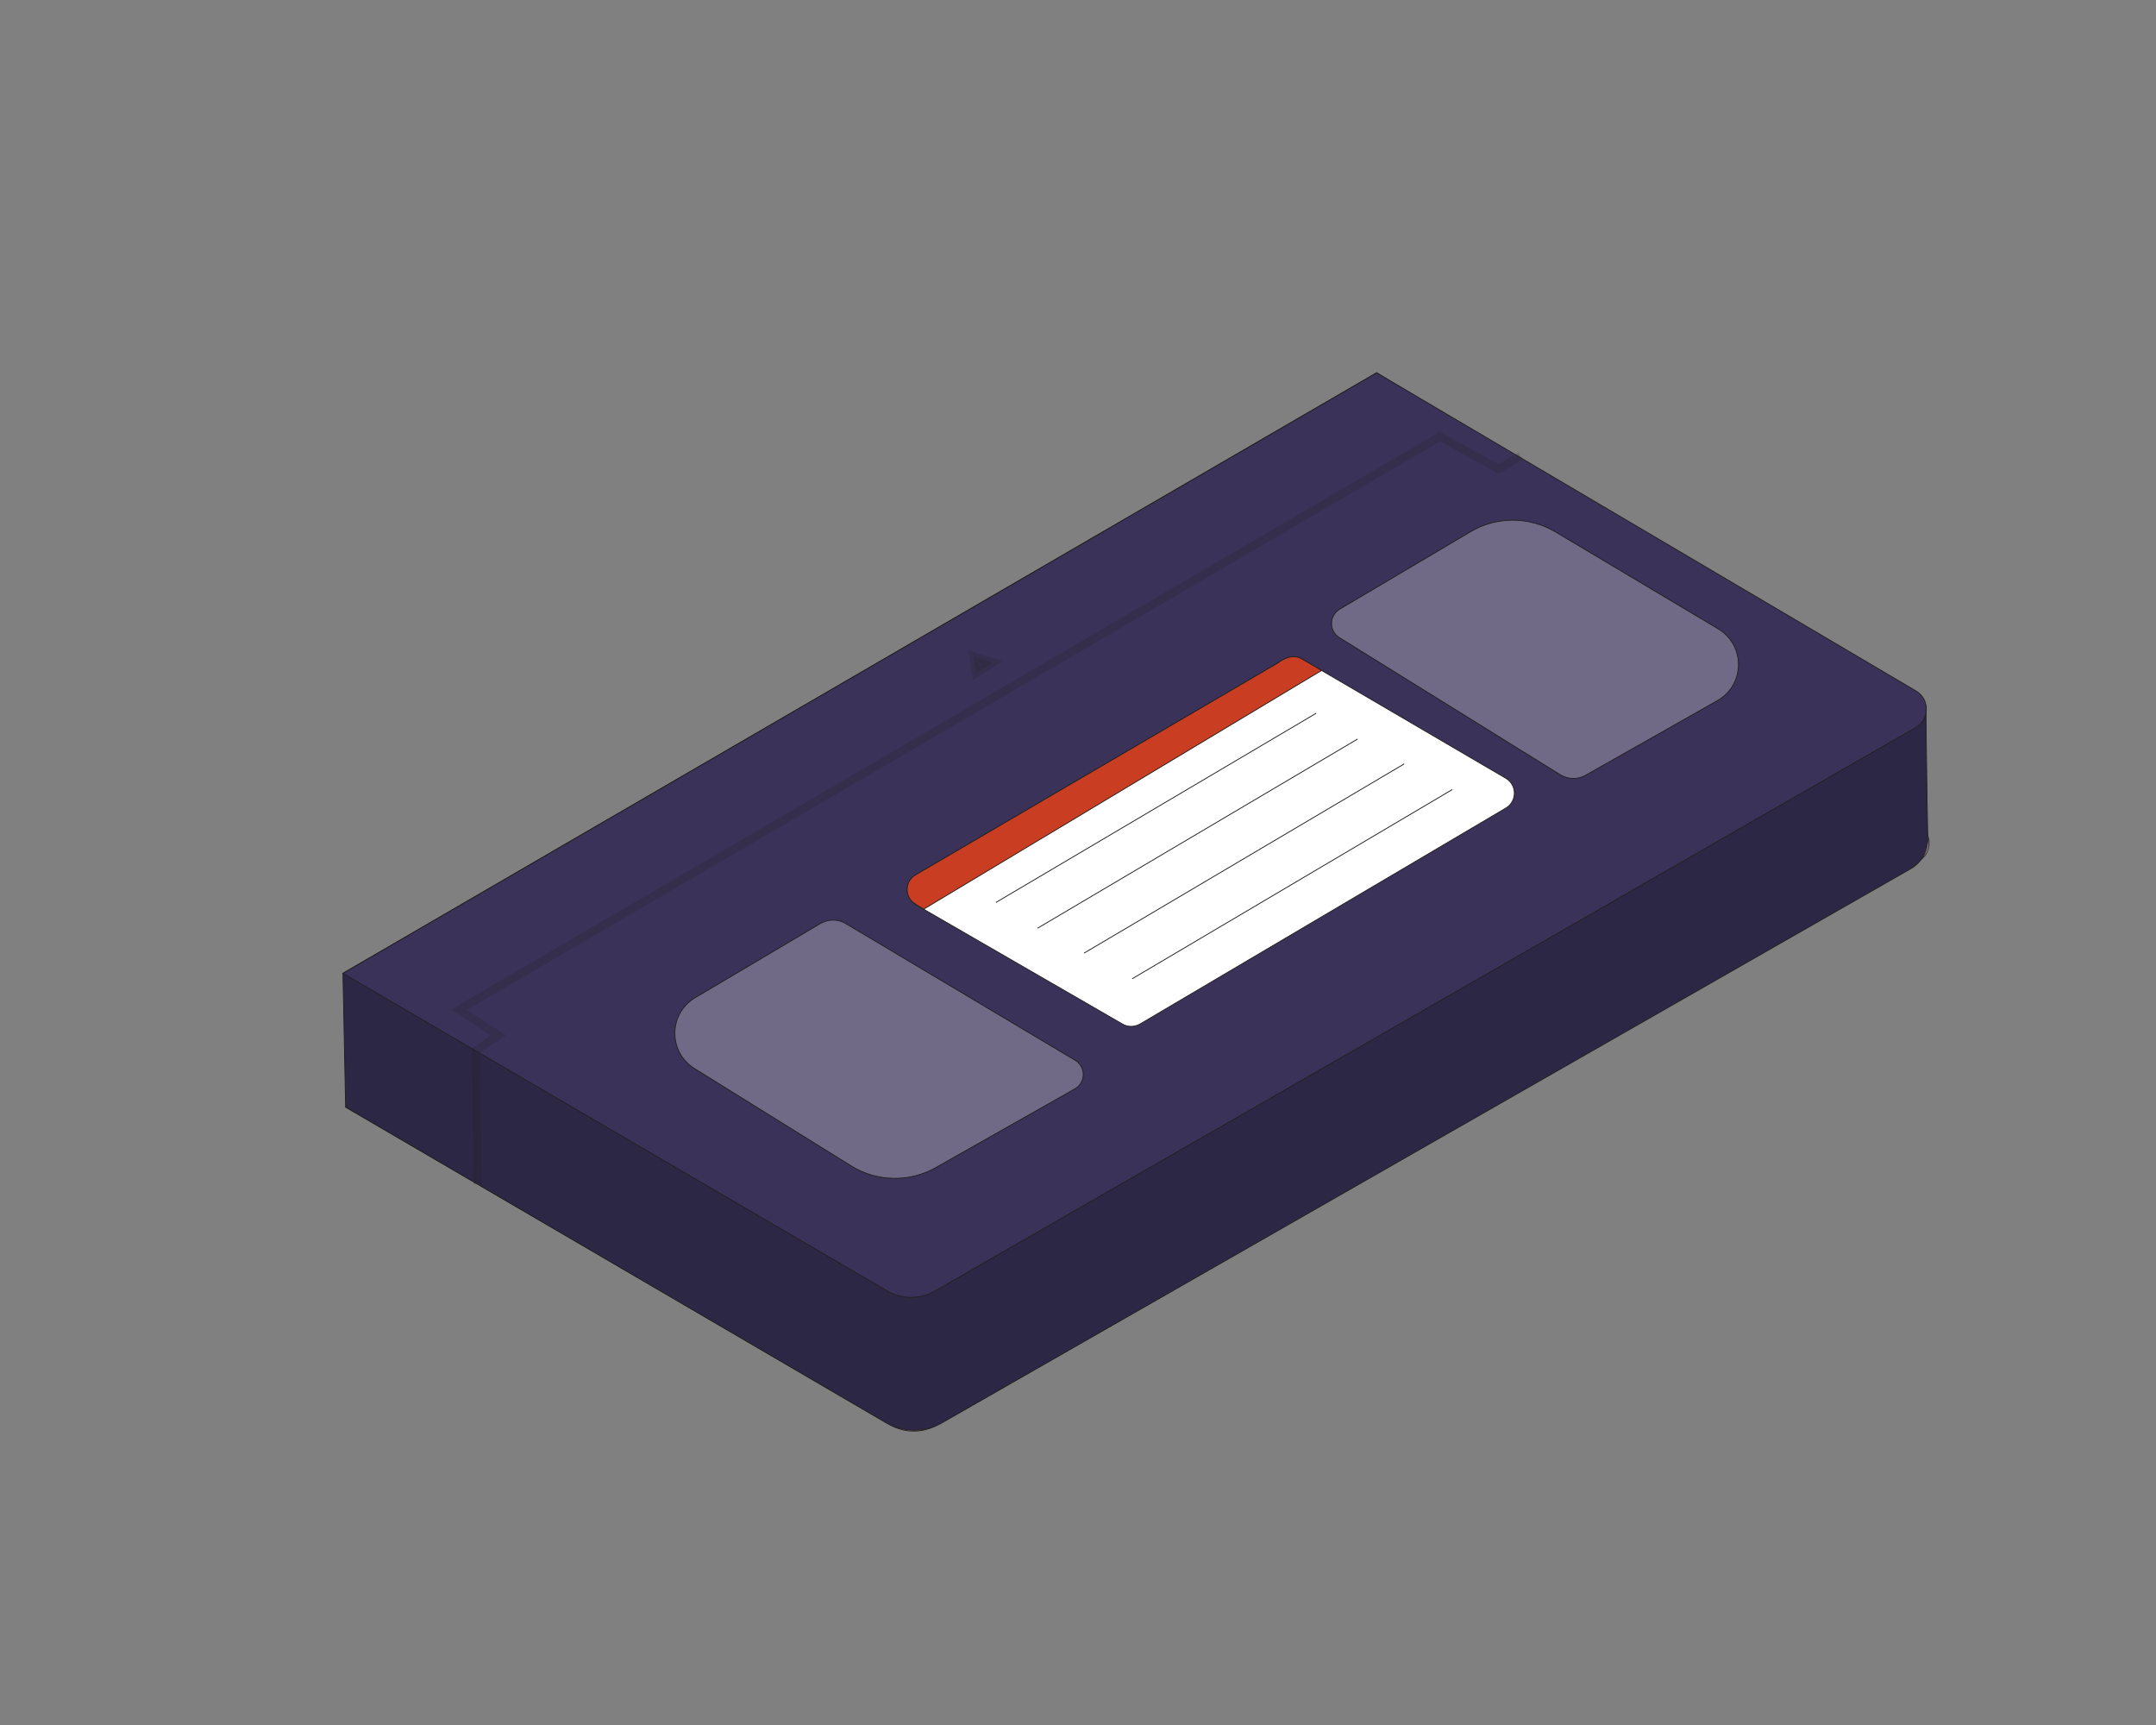 <?xml version="1.0" encoding="utf-8"?>
<!-- Generator: Adobe Illustrator 21.0.2, SVG Export Plug-In . SVG Version: 6.00 Build 0)  -->
<svg version="1.1" id="Layer_1" xmlns="http://www.w3.org/2000/svg" xmlns:xlink="http://www.w3.org/1999/xlink" x="0px" y="0px"
	 viewBox="0 0 1280 1024" style="enable-background:new 0 0 1280 1024;" xml:space="preserve">
<rect x="0" y="0" width="1280" height="1024" fill="#808080" stroke="none"/>
<style type="text/css">
	.st0{fill:#BCAAA4;stroke:#231F20;stroke-width:0.493;stroke-miterlimit:10;}
	.st1{fill:#2C2745;stroke:#231F20;stroke-width:0.493;stroke-miterlimit:10;}
	.st2{fill:#3A3259;stroke:#231F20;stroke-width:0.493;stroke-miterlimit:10;}
	.st3{opacity:0.2;fill:none;stroke:#231F20;stroke-width:4.929;stroke-miterlimit:10;}
	.st4{fill:#FFFFFF;stroke:#231F20;stroke-width:0.493;stroke-miterlimit:10;}
	.st5{fill:none;stroke:#231F20;stroke-width:0.493;stroke-miterlimit:10;}
	.st6{fill:#706A86;stroke:#231F20;stroke-width:0.493;stroke-miterlimit:10;}
	.st7{fill:#C93E23;stroke:#231F20;stroke-width:0.493;stroke-miterlimit:10;}
	.st8{opacity:0.2;fill:#231F20;stroke:#231F20;stroke-width:4.929;stroke-miterlimit:10;}
</style>
<path class="st0" d="M819,300.7L205.2,657.2l323.1,188.5c8.7,5.1,19.5,5.1,28.3,0.1l582.3-334.5c8.4-4.8,8.5-16.9,0.1-21.8
	L819,300.7z"/>
<path class="st1" d="M203.6,577.8l1.6,79.4l320.7,187.3c10.2,6,22.9,6.1,33.2,0.2c90.2-51.6,504.8-288.8,575.3-329
	c6.4-3.7,10.3-10.5,10.1-17.9c-0.7-33.5-1.1-78.6-1.1-78.6L817.3,221.3L203.6,577.8z"/>
<path class="st2" d="M817.3,221.3L203.6,577.8l323.1,188.5c8.7,5.1,19.5,5.1,28.3,0.1l582.3-334.5c8.4-4.8,8.5-16.9,0.1-21.8
	L817.3,221.3z"/>
<polyline class="st3" points="902.7,270.8 889.7,278.4 854.9,259.2 272.5,599.4 295.9,614.6 282.5,623.8 283.7,703 "/>
<path class="st4" d="M762.7,391.2l-219,128.1c-6.8,4-6.8,13.8,0.1,17.8l122.6,70.8c3.2,1.9,7.2,1.8,10.4,0L894,479.7
	c6.8-4,6.7-13.8,0-17.7L773,391.2C769.8,389.3,765.9,389.3,762.7,391.2z"/>
<line class="st5" x1="591.3" y1="535.7" x2="781.4" y2="423.4"/>
<line class="st5" x1="616" y1="551" x2="806" y2="438.7"/>
<line class="st5" x1="672.2" y1="581" x2="862.2" y2="468.7"/>
<line class="st5" x1="643.6" y1="565.8" x2="833.6" y2="453.5"/>
<path class="st6" d="M502.2,548.3l136.1,81.1c6.5,3.9,6.4,13.3-0.2,17l-82.5,46.7c-15.7,8.9-35,8.5-50.3-1l-93-57.8
	c-15.7-9.8-15.5-32.7,0.5-42.1l74.3-44C491.8,545.5,497.6,545.5,502.2,548.3z"/>
<path class="st6" d="M923.4,315.7l96.7,57.6c16.2,9.7,16,33.3-0.5,42.6l-78.2,44.3c-4.7,2.7-10.5,2.5-15.1-0.3l-131.1-81.4
	c-6.3-3.9-6.2-13.1,0.2-16.9l77.7-46C888.5,306.5,907.8,306.5,923.4,315.7z"/>
<path class="st7" d="M543.5,519.4l215.6-126.1c0,0,7.1-6.1,13.9-2.1c6.8,4,11.6,6.8,11.6,6.8L548.4,539.7l-5.1-3.2
	C536.9,532.6,537,523.2,543.5,519.4z"/>
<polygon class="st8" points="577.9,389.8 579.5,399.6 589.4,393.2 "/>
</svg>
